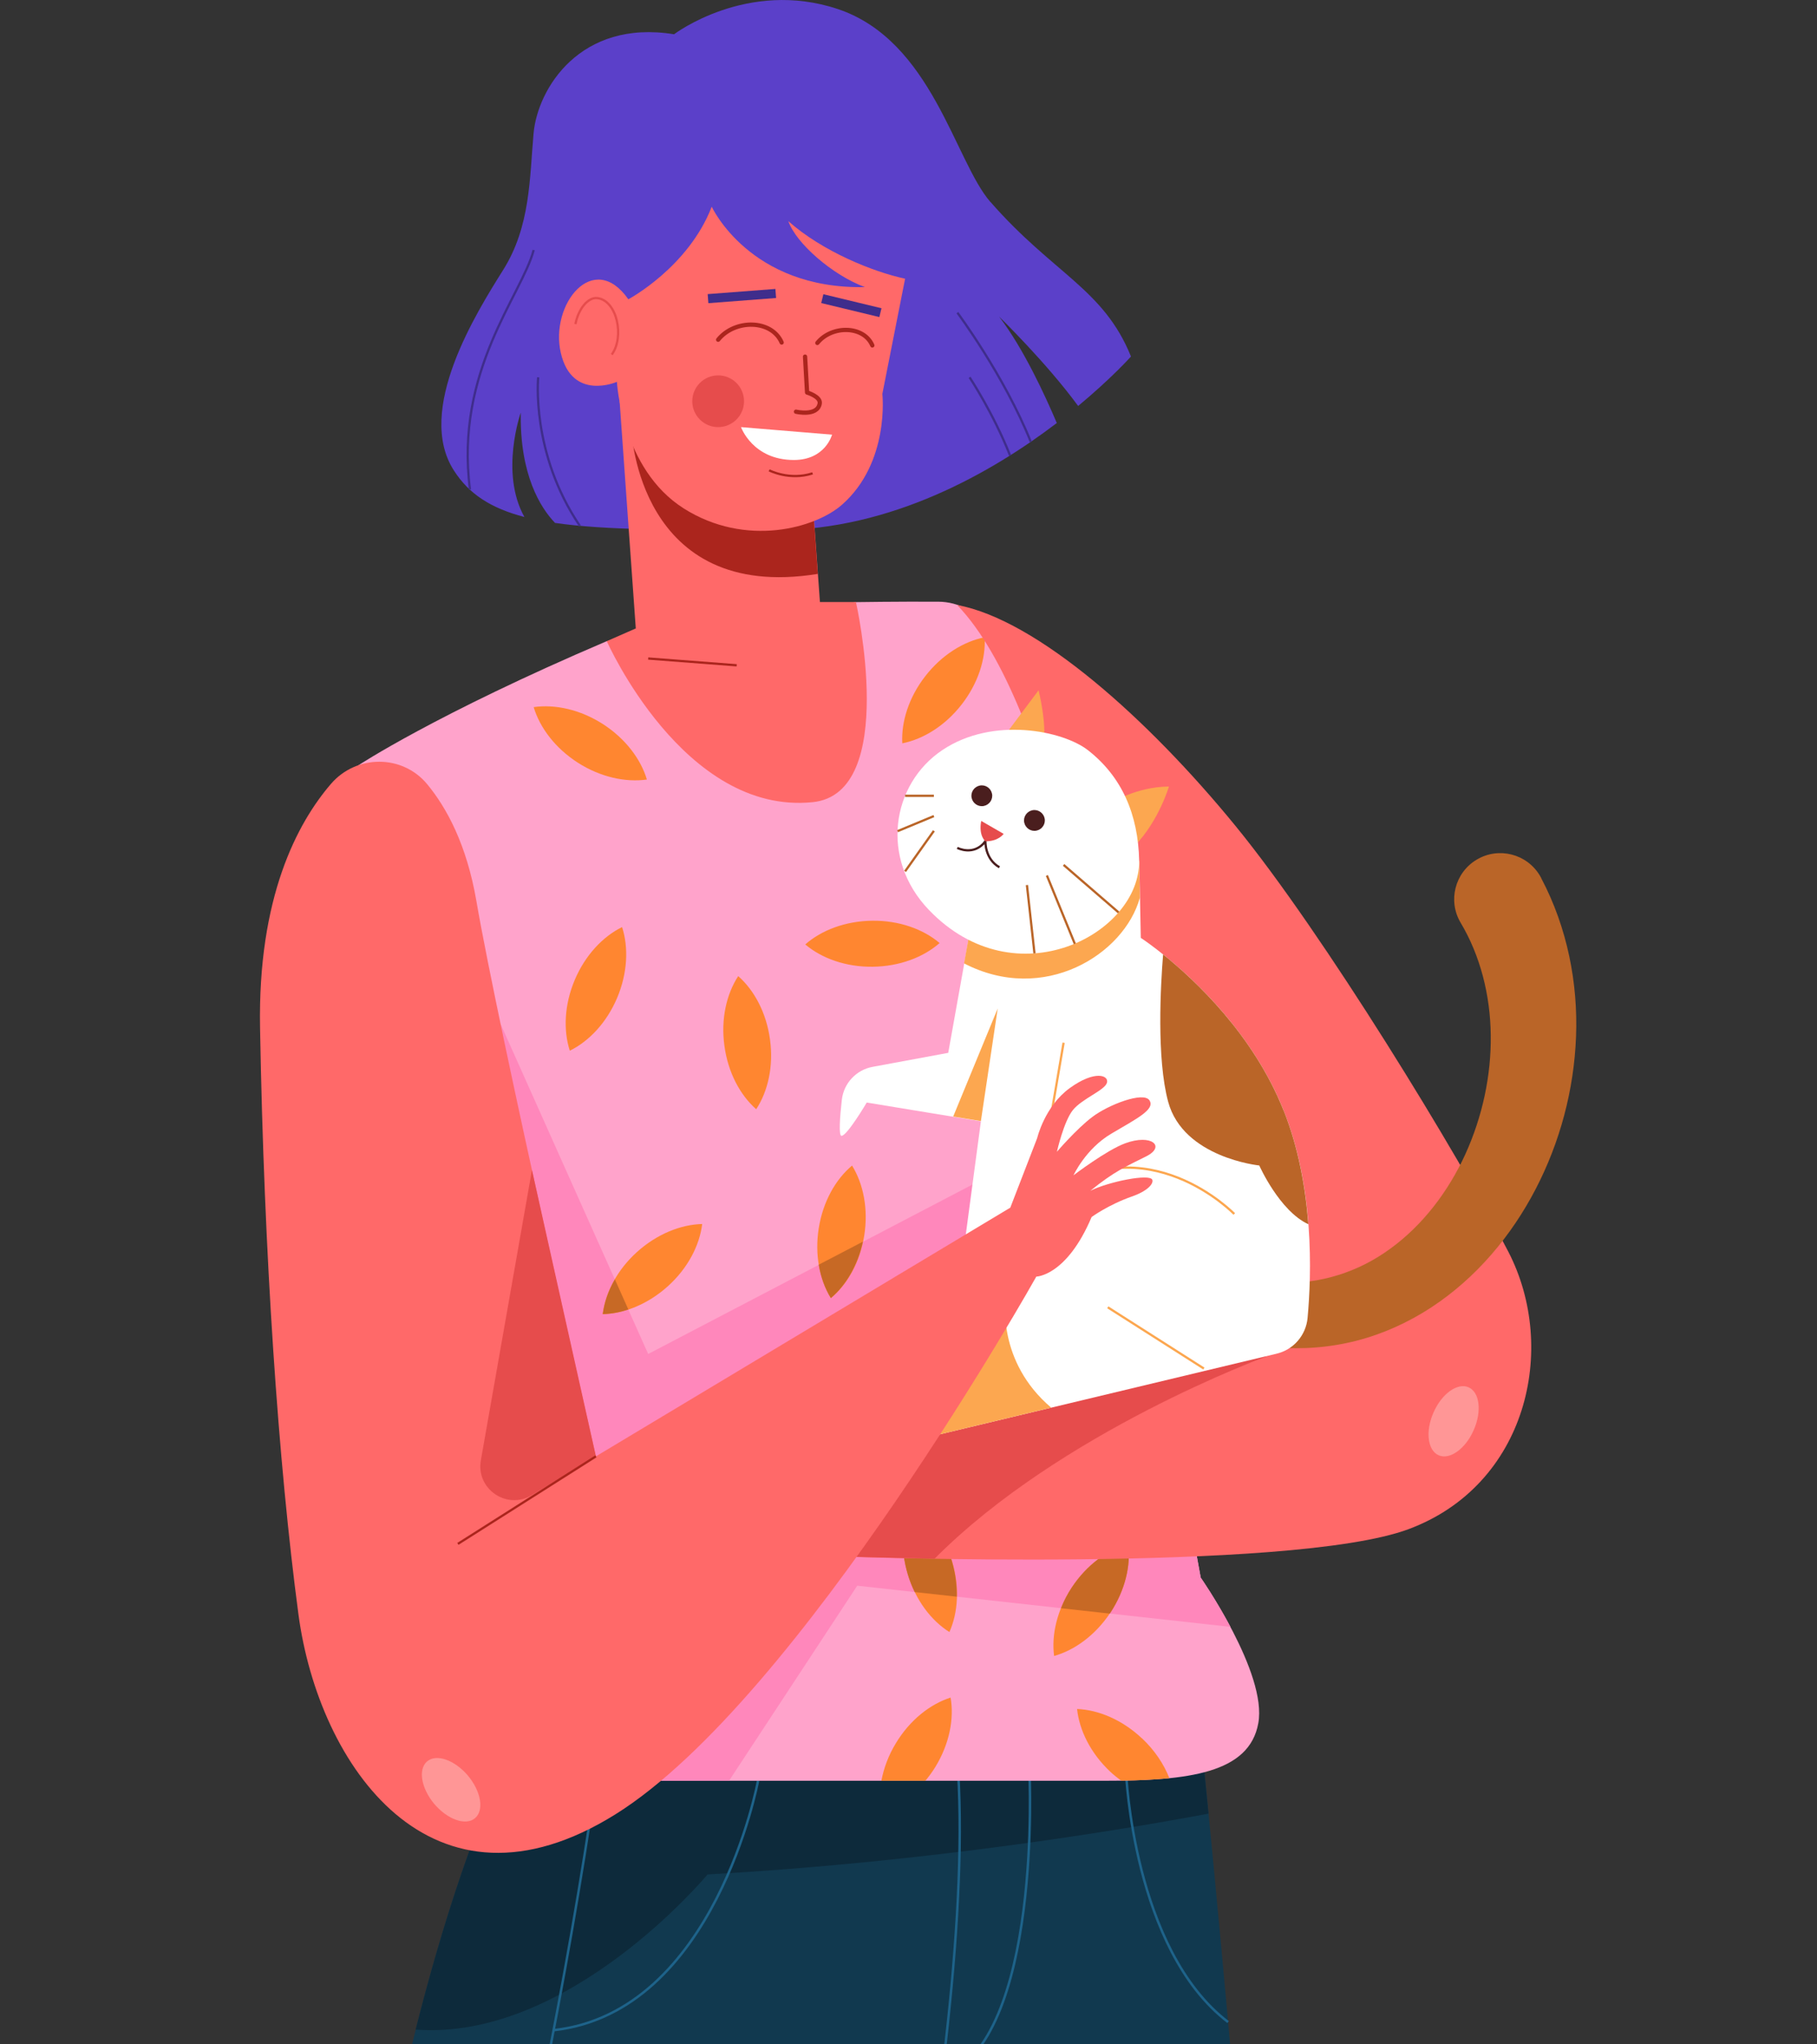 <svg width="400" height="450" viewBox="0 0 400 450" fill="none" xmlns="http://www.w3.org/2000/svg">
<rect x="0" y="0" width="400" height="450" fill="#333333" stroke="none"/>
<g clip-path="url(#clip0_1_938)">
<g clip-path="url(#clip1_1_938)">
<path d="M218.05 44.481C210.194 35.49 205.209 8.944 184.442 1.993C164.481 -4.673 148.389 7.544 148.389 7.544C127.692 4.199 118.341 19.548 117.463 29.346C116.584 39.143 116.798 49.795 110.793 59.379C104.788 68.94 91.426 90.291 99.899 103.528C103.222 108.747 108.087 111.879 115.445 113.8C109.986 104.026 114.638 90.836 114.638 90.836C114.425 104.548 118.982 111.76 122.186 115.105C133.317 116.718 148.84 116.695 170.771 116.695C196.333 116.695 218.501 103.884 232.647 93.114C230.131 87.183 225.313 76.674 219.949 69.699C219.949 69.699 230.297 79.734 237.346 89.365C244.751 83.221 248.976 78.476 248.976 78.476C242.971 63.578 231.84 60.233 218.05 44.457V44.481Z" fill="#5B40C9"/>
<path d="M210.763 68.821C210.763 68.821 221.04 82.604 226.926 97.265" stroke="#3F2D8C" stroke-width="0.5" stroke-miterlimit="10"/>
<path d="M213.445 83.055C213.445 83.055 218.596 90.789 222.37 100.278" stroke="#3F2D8C" stroke-width="0.5" stroke-miterlimit="10"/>
<path d="M117.486 55.038C114.828 65.049 100.089 81.584 103.459 107.751" stroke="#3F2D8C" stroke-width="0.5" stroke-miterlimit="10"/>
<path d="M118.483 83.055C118.483 83.055 116.798 99.733 127.645 115.746" stroke="#3F2D8C" stroke-width="0.5" stroke-miterlimit="10"/>
<path d="M264.332 381.968C264.332 381.968 294.38 671.035 285.694 791.81H164.861C164.861 791.81 163.531 767.968 173.547 752.619C173.547 752.619 168.468 713.263 179.695 690.559C179.695 690.559 173.832 657.205 179.695 635.189L182.899 586.889C182.899 586.889 150.786 730.723 131.49 791.81H0C0 791.81 6.669 760.638 24.708 725.267C24.708 725.267 30.713 671.225 48.727 640.527C48.727 640.527 59.408 572.916 73.435 548.007C73.435 548.007 84.78 439.686 114.163 381.968H264.356H264.332Z" fill="#11394F"/>
<path d="M264.333 381.968H114.14C104.86 400.187 97.407 423.46 91.497 446.756C125.343 449.27 155.77 412.594 155.77 412.594C204.64 409.866 246.793 402.82 266.041 399.214C264.973 388.231 264.309 381.991 264.309 381.991L264.333 381.968Z" fill="#0D2A3B"/>
<path d="M182.899 586.889C182.899 586.889 214.941 457.36 210.93 389.986" stroke="#1E638A" stroke-width="0.54" stroke-miterlimit="10"/>
<path d="M226.618 389.986C226.618 389.986 229.561 448.986 207.393 457.36" stroke="#1E638A" stroke-width="0.54" stroke-miterlimit="10"/>
<path d="M247.884 389.986C247.884 389.986 249.403 429.082 270.361 445.095" stroke="#1E638A" stroke-width="0.54" stroke-miterlimit="10"/>
<path d="M26.702 791.787C26.702 791.787 105.738 567.768 131.181 391.955" stroke="#1E638A" stroke-width="0.54" stroke-miterlimit="10"/>
<path d="M166.878 391.979C166.878 391.979 157.455 442.936 121.901 446.874" stroke="#1E638A" stroke-width="0.54" stroke-miterlimit="10"/>
<path d="M78.894 168.459C78.894 168.459 95.912 157.19 133.579 141.129L188.406 132.542C188.406 132.542 197.662 132.399 206.586 132.447C211.048 132.471 215.202 134.724 217.623 138.472C223.177 146.989 232.647 163.951 235.637 184.496C239.981 214.197 264.333 347.284 264.333 347.284C264.333 347.284 279.024 368.303 277.007 379.311C275.013 390.318 261.651 391.979 243.304 391.979H105.738L78.894 168.459Z" fill="#FFA3CB"/>
<path d="M136.403 88.322L139.963 138.33L133.579 141.129C133.579 141.129 150.525 179.466 178.912 176.572C197.971 174.627 188.429 132.518 188.429 132.518H180.502L178.935 110.74L136.451 88.298L136.403 88.322Z" fill="#FF6969"/>
<path d="M178.888 110.74L139.014 89.674V94.727C139.014 94.727 140.485 132.708 180.027 126.326L178.912 110.74H178.888Z" fill="#AB251D"/>
<path d="M264.332 347.284C264.332 347.284 262.552 337.605 259.894 322.873L221.206 257.017L142.692 298.035L110.223 225.442L88.554 248.738L105.761 391.979H160.493L188.714 349.04L270.883 358.102C267.631 352.005 264.356 347.284 264.356 347.284H264.332Z" fill="#FF87BB"/>
<path d="M192.108 212.797C198.018 212.726 203.287 210.71 206.847 207.578C203.24 204.518 197.923 202.596 192.013 202.668C186.103 202.739 180.834 204.755 177.274 207.887C180.882 210.947 186.198 212.869 192.108 212.797Z" fill="#FF8630"/>
<path d="M200.439 330.963C198.516 335.28 198.16 340.903 199.869 346.573C201.578 352.243 204.996 356.726 209.007 359.241C210.929 354.923 211.285 349.301 209.576 343.631C207.868 337.961 204.45 333.477 200.439 330.963Z" fill="#FF8630"/>
<path d="M203.691 148.84C200.059 153.513 198.374 158.898 198.635 163.619C203.287 162.694 208.082 159.728 211.713 155.055C215.344 150.382 217.029 144.996 216.768 140.275C212.116 141.201 207.322 144.166 203.691 148.84Z" fill="#FF8630"/>
<path d="M127.218 167.889C132.202 171.068 137.708 172.254 142.408 171.59C141.055 167.059 137.661 162.552 132.676 159.349C127.692 156.17 122.186 154.984 117.486 155.648C118.839 160.179 122.233 164.687 127.218 167.889Z" fill="#FF8630"/>
<path d="M251.35 382.608C247.03 378.552 241.832 376.369 237.109 376.179C237.607 380.876 240.099 385.929 244.419 389.986C245.179 390.698 245.986 391.338 246.816 391.955C250.638 391.908 254.174 391.742 257.426 391.41C256.215 388.302 254.174 385.242 251.373 382.608H251.35Z" fill="#FF8630"/>
<path d="M154.583 269.425C149.86 269.543 144.615 271.631 140.224 275.593C135.833 279.555 133.246 284.584 132.676 289.281C137.399 289.162 142.645 287.075 147.036 283.113C151.427 279.151 154.014 274.122 154.583 269.425Z" fill="#FF8630"/>
<path d="M232.053 364.507C236.61 363.226 241.168 359.905 244.443 354.971C247.695 350.036 248.976 344.532 248.359 339.859C243.802 341.14 239.245 344.461 235.97 349.396C232.718 354.33 231.436 359.834 232.053 364.507Z" fill="#FF8630"/>
<path d="M205.921 388.919C209.007 383.866 210.075 378.338 209.268 373.665C204.758 375.112 200.32 378.599 197.258 383.652C195.597 386.356 194.552 389.203 194.03 391.979H203.714C204.497 391.03 205.257 390.01 205.921 388.919Z" fill="#FF8630"/>
<path d="M162.511 214.861C159.924 218.823 158.666 224.327 159.473 230.186C160.256 236.046 162.914 241.028 166.474 244.159C169.062 240.198 170.32 234.694 169.513 228.834C168.729 222.975 166.071 217.993 162.511 214.861Z" fill="#FF8630"/>
<path d="M136.949 204.067C132.7 206.155 128.832 210.259 126.529 215.692C124.227 221.148 123.99 226.77 125.438 231.278C129.686 229.19 133.555 225.086 135.857 219.653C138.159 214.197 138.397 208.575 136.949 204.067Z" fill="#FF8630"/>
<path d="M180.241 270.35C179.315 276.186 180.43 281.713 182.923 285.746C186.554 282.71 189.331 277.799 190.257 271.963C191.182 266.127 190.067 260.6 187.575 256.567C183.943 259.603 181.166 264.514 180.241 270.35Z" fill="#FF8630"/>
<path d="M248.359 339.859C243.802 341.14 239.245 344.461 235.969 349.396C234.973 350.89 234.189 352.432 233.572 353.998L244.3 355.184C244.3 355.184 244.395 355.066 244.443 354.994C247.694 350.06 248.976 344.556 248.359 339.883V339.859Z" fill="#C76925"/>
<path d="M209.553 343.631C207.844 337.961 204.426 333.477 200.415 330.963C198.493 335.28 198.137 340.903 199.846 346.573C200.249 347.925 200.771 349.23 201.365 350.44L210.621 351.46C210.669 348.945 210.336 346.312 209.553 343.655V343.631Z" fill="#C76925"/>
<path d="M135.358 281.618C133.911 284.109 133.009 286.743 132.7 289.257C134.528 289.21 136.427 288.878 138.325 288.237L135.358 281.595V281.618Z" fill="#C76925"/>
<path d="M180.241 278.392C180.691 281.144 181.617 283.635 182.899 285.723C186.222 282.923 188.832 278.534 189.948 273.315L180.217 278.392H180.241Z" fill="#C76925"/>
<path d="M210.764 133.182C228.28 136.456 252.655 158.139 271.999 181.815C291.366 205.491 321.058 254.218 332.071 275.569C343.084 296.92 336.082 326.954 310.045 336.609C284.009 346.264 185.225 342.611 185.225 342.611L202.575 313.597L274.325 291.582L242.022 223.069C242.022 223.069 231.935 155.15 210.74 133.206L210.764 133.182Z" fill="#FF6969"/>
<path d="M202.599 313.574L185.249 342.587C185.249 342.587 193.461 342.896 205.755 343.085C233.548 315.116 278.597 298.652 278.597 298.652L287.046 289.969L274.372 291.535L202.622 313.55L202.599 313.574Z" fill="#E64C4C"/>
<path d="M142.692 144.949L162.179 146.443" stroke="#AB251D" stroke-width="0.5" stroke-miterlimit="10"/>
<path d="M339.31 193.344C345.054 204.233 347.404 216.451 346.953 228.194C346.502 239.96 343.416 251.419 338.076 261.715C332.736 271.987 325.022 281.286 315.006 287.834C310.022 291.084 304.468 293.622 298.629 295.117C292.79 296.612 286.714 297.086 280.804 296.564C276.888 296.232 273.993 292.768 274.325 288.854C274.657 285.058 277.909 282.212 281.683 282.354H281.73C290.559 282.71 299.08 280.005 306.129 274.81C313.202 269.662 318.827 262.284 322.577 254.076C326.327 245.844 328.297 236.758 328.179 227.862C328.084 218.989 325.853 210.33 321.557 203.118C318.685 198.302 320.275 192.087 325.093 189.216C329.911 186.346 336.13 187.935 339.002 192.751C339.073 192.894 339.168 193.036 339.239 193.178L339.31 193.297V193.344Z" fill="#BA6528"/>
<path d="M203.382 316.563L281.065 297.964C284.792 297.062 287.497 293.907 287.853 290.111C288.755 280.361 289.301 261.169 282.561 244.373C273.067 220.65 251.136 206.44 251.136 206.44L250.804 189.501L214.086 201.956L208.746 231.752L192.084 234.836C188.477 235.5 185.723 238.466 185.32 242.119C184.893 245.891 184.608 250.019 185.249 250.019C186.483 250.019 190.803 242.689 190.803 242.689L215.938 246.816L210.051 290.942L203.382 316.61V316.563Z" fill="white"/>
<path d="M215.938 246.769L219.64 221.978L209.838 245.773L215.938 246.769Z" fill="#FCA750"/>
<path d="M234.142 229.522L230.463 251.039" stroke="#FCA750" stroke-width="0.5" stroke-miterlimit="10"/>
<path d="M282.537 244.349C275.867 227.672 263.074 215.739 256.049 210.093C255.503 216.807 254.577 232.938 257.164 242.523C260.511 254.859 277.22 256.543 277.22 256.543C277.22 256.543 281.659 266.554 288.019 269.472C287.402 261.454 285.86 252.629 282.56 244.373L282.537 244.349Z" fill="#BA6528"/>
<path d="M271.714 267.218C271.714 267.218 252.489 247.362 230.463 263.043" stroke="#FCA750" stroke-width="0.5" stroke-miterlimit="10"/>
<path d="M221.397 286.221C221.397 286.221 219.403 299.648 231.413 309.849L204.688 316.254L221.373 286.244L221.397 286.221Z" fill="#FCA750"/>
<path d="M243.873 287.763L265.021 301.238" stroke="#FCA750" stroke-width="0.5" stroke-miterlimit="10"/>
<path d="M250.946 197.638L250.78 189.477L214.062 201.932L212.235 212.062C229.822 221.172 247.481 210.069 250.922 197.638H250.946Z" fill="#FCA750"/>
<path d="M244.656 176.738C244.656 176.738 250.091 173.18 257.331 173.132C257.331 173.132 255.123 180.676 249.83 186.132L244.656 176.714V176.738Z" fill="#FCA750"/>
<path d="M221.207 161.864L228.635 151.947C228.635 151.947 230.487 159.278 229.704 163.619L221.207 161.864Z" fill="#FCA750"/>
<path d="M222.346 265.866L131.181 320.572C131.181 320.572 109.749 226.723 104.86 198.255C102.723 185.895 98.333 177.806 94.037 172.61C88.578 166.015 78.443 166.063 72.865 172.539C65.436 181.174 56.726 197.496 57.248 226.272C58.126 276.091 61.259 322.019 65.698 355.326C70.136 388.634 95.057 424.669 135.572 399.309C176.063 373.949 228.137 281.002 228.137 281.002C228.137 281.002 234.807 280.907 240.313 267.883C240.313 267.883 244.016 265.178 249.166 263.375C252.513 262.213 253.984 260.623 253.676 259.698C253.177 258.275 244.039 260.101 240.028 262.118C245.368 257.777 248.003 256.709 252.346 254.526C256.69 252.344 253.509 249.521 247.718 251.656C243.612 253.151 236.326 258.702 236.326 258.702C236.326 258.702 238.984 252.866 244.68 249.521C250.353 246.176 254.364 244.183 253.035 242.19C251.706 240.198 243.968 243.187 240.455 245.868C236.943 248.525 232.67 253.53 232.67 253.53C232.67 253.53 234.166 246.864 236.183 244.349C238.177 241.858 243.185 240.008 243.683 238.347C244.182 236.687 241.025 235.5 235.495 239.51C229.965 243.519 228.327 250.517 228.327 250.517L222.393 265.866H222.346Z" fill="#FF6969"/>
<path d="M131.181 320.572L117.059 329.112C111.576 332.434 104.741 327.736 105.856 321.45L117.106 257.539L131.181 320.572Z" fill="#E64C4C"/>
<path d="M131.181 320.572L100.801 339.835" stroke="#AB251D" stroke-width="0.5" stroke-miterlimit="10"/>
<path d="M103.008 390.84C105.904 394.304 106.616 398.479 104.575 400.211C102.533 401.943 98.522 400.519 95.603 397.079C92.707 393.616 91.995 389.441 94.036 387.709C96.078 385.977 100.089 387.4 103.008 390.84Z" fill="#FF9696"/>
<path d="M324.429 314.784C322.625 318.911 319.159 321.402 316.715 320.335C314.27 319.267 313.748 315.044 315.576 310.917C317.379 306.789 320.845 304.298 323.289 305.365C325.734 306.433 326.256 310.656 324.429 314.784Z" fill="#FF9696"/>
<path d="M250.78 189.477C250.566 179.3 247.006 170.973 239.482 165.114C234.023 160.867 218.62 157.617 207.441 165.114C196.262 172.61 193.651 188.979 204.474 200.271C223.675 220.294 251.089 205.419 250.756 189.454L250.78 189.477Z" fill="white"/>
<path d="M218.382 174.698C218.643 175.931 217.836 177.141 216.602 177.402C215.368 177.663 214.157 176.857 213.896 175.623C213.635 174.389 214.442 173.18 215.676 172.919C216.911 172.658 218.121 173.464 218.382 174.698Z" fill="#4A1E1E"/>
<path d="M229.965 180.13C230.226 181.364 229.419 182.574 228.185 182.835C226.95 183.096 225.74 182.289 225.479 181.056C225.218 179.822 226.025 178.612 227.259 178.351C228.493 178.09 229.704 178.897 229.965 180.13Z" fill="#4A1E1E"/>
<path d="M210.74 186.631C210.74 186.631 214.371 188.552 216.934 185.184C216.934 185.184 216.768 189.074 220.02 190.901" stroke="#4A1E1E" stroke-width="0.5" stroke-miterlimit="10"/>
<path d="M216.008 180.7L220.945 183.547C220.945 183.547 219.83 185.207 216.934 185.184C216.934 185.184 215.391 183.997 216.008 180.7Z" fill="#E64C4C"/>
<path d="M234.142 190.379L246.247 200.841" stroke="#BA6528" stroke-width="0.5" stroke-miterlimit="10"/>
<path d="M230.463 192.704L236.61 207.744" stroke="#BA6528" stroke-width="0.5" stroke-miterlimit="10"/>
<path d="M226.072 194.815L227.734 209.856" stroke="#BA6528" stroke-width="0.5" stroke-miterlimit="10"/>
<path d="M205.589 179.632L197.591 182.954" stroke="#BA6528" stroke-width="0.5" stroke-miterlimit="10"/>
<path d="M205.589 175.172H199.252" stroke="#BA6528" stroke-width="0.5" stroke-miterlimit="10"/>
<path d="M205.589 182.882L199.252 191.802" stroke="#BA6528" stroke-width="0.5" stroke-miterlimit="10"/>
<path d="M156.696 45.525C156.696 45.525 165.051 63.697 190.399 63.199C183.231 60.542 175.209 53.52 173.548 48.68C181.048 55.346 192.227 59.854 199.252 61.348L194.244 86.708C194.244 86.708 195.929 101.749 185.391 111.072C179.552 116.244 164.196 120.585 150.501 111.902C136.806 103.22 135.809 84.051 135.809 84.051C135.809 84.051 125.96 88.393 123.467 77.717C120.975 67.042 130.635 54.872 138.325 65.879C138.325 65.879 151.498 58.881 156.672 45.525H156.696Z" fill="#FF6969"/>
<path d="M134.67 78.049C137.518 74.206 135.857 66.117 131.49 65.618C129.496 65.381 127.36 67.896 126.671 71.336" stroke="#E64C4C" stroke-width="0.5" stroke-miterlimit="10"/>
<path d="M158.096 74.776C161.775 70.221 169.869 70.292 172.076 75.392" stroke="#AB251D" stroke-width="0.94" stroke-linecap="round" stroke-linejoin="round"/>
<path d="M179.932 75.487C183.136 71.549 190.138 71.62 192.037 76.033" stroke="#AB251D" stroke-width="0.94" stroke-linecap="round" stroke-linejoin="round"/>
<path d="M177.226 78.5L177.677 86.4C177.677 86.4 180.739 87.302 180.454 88.844C179.932 91.738 175.232 90.623 175.232 90.623" stroke="#AB251D" stroke-width="0.94" stroke-linecap="round" stroke-linejoin="round"/>
<path d="M183.16 95.676L163.128 94.015C163.128 94.015 165.691 101.251 174.758 101.251C181.712 101.251 183.16 95.7 183.16 95.7V95.676Z" fill="white"/>
<path d="M158.096 94.015C161.242 94.015 163.793 91.466 163.793 88.322C163.793 85.177 161.242 82.628 158.096 82.628C154.95 82.628 152.4 85.177 152.4 88.322C152.4 91.466 154.95 94.015 158.096 94.015Z" fill="#E64C4C"/>
<path d="M169.323 103.528C169.323 103.528 173.785 105.853 178.888 104.192" stroke="#AB251D" stroke-width="0.5" stroke-miterlimit="10"/>
<path d="M155.865 65.737L170.771 64.598" stroke="#3F2D8C" stroke-width="2" stroke-miterlimit="10"/>
<path d="M181.024 65.737L193.817 68.821" stroke="#3F2D8C" stroke-width="2" stroke-miterlimit="10"/>
</g>
</g>
<defs>
<clipPath id="clip0_1_938">
<rect width="400" height="450" fill="white"/>
</clipPath>
<clipPath id="clip1_1_938">
<rect width="347" height="792" fill="white"/>
</clipPath>
</defs>
</svg>
